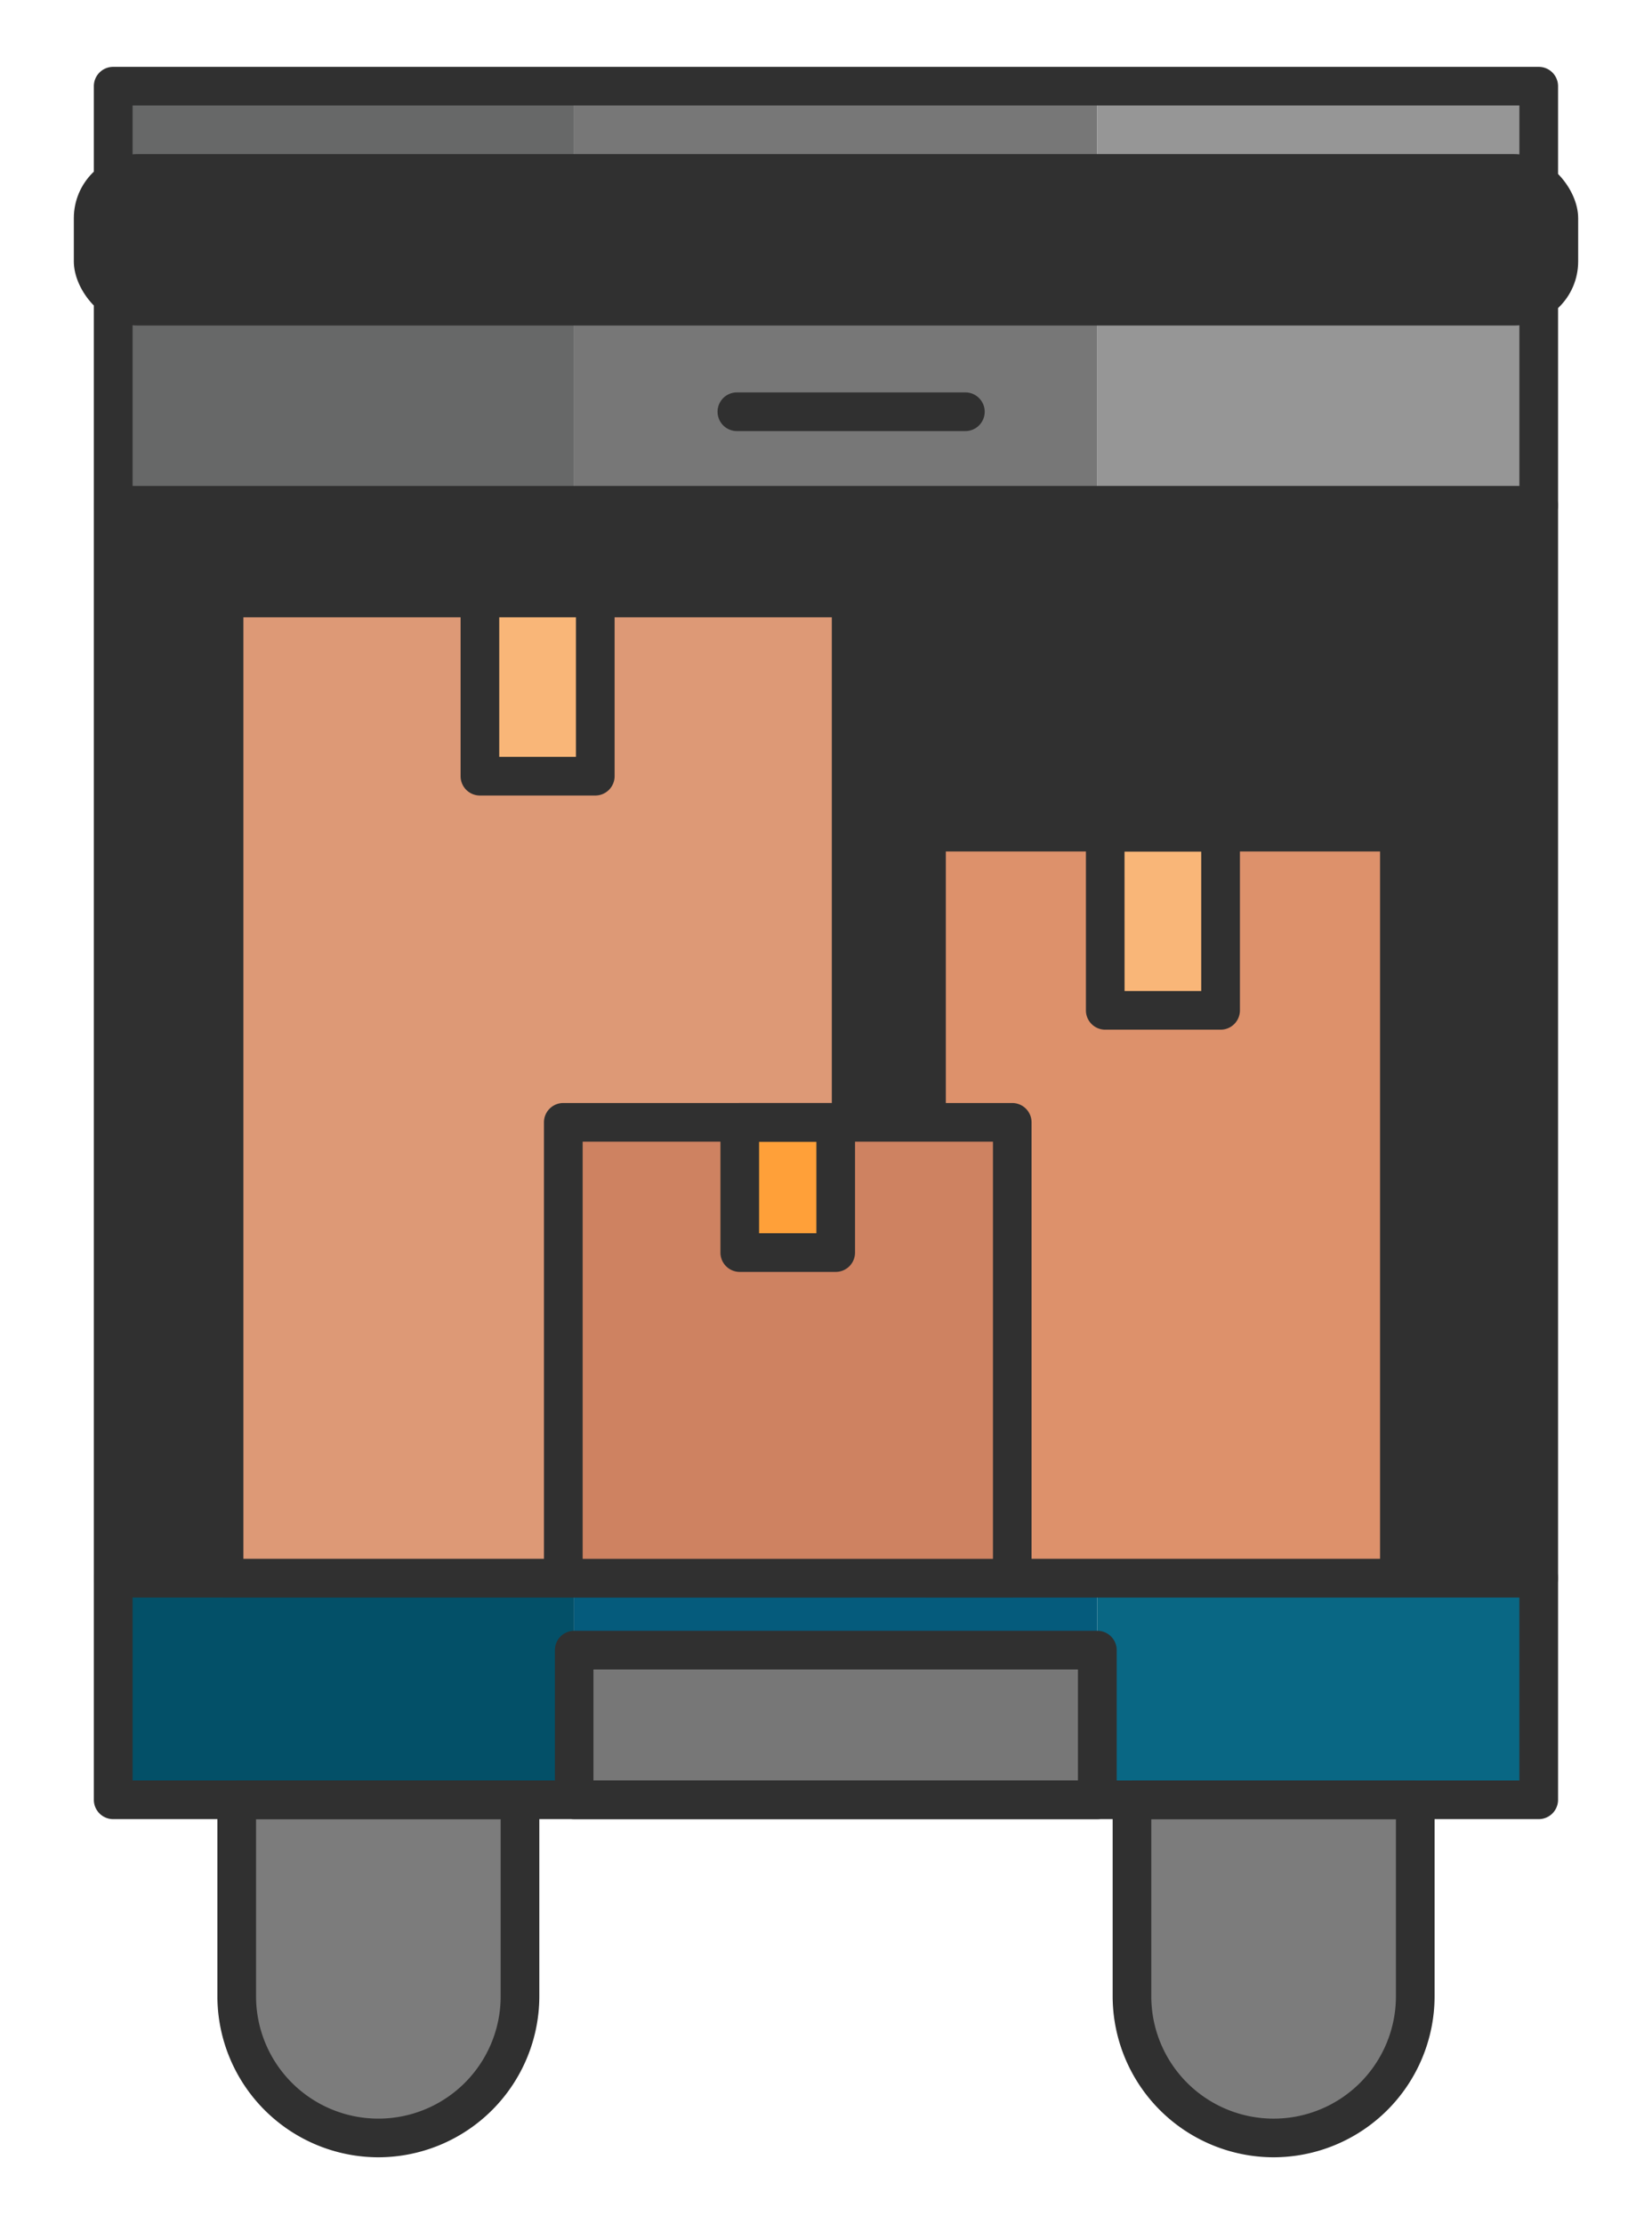 <svg id="Groupe_2836" data-name="Groupe 2836" xmlns="http://www.w3.org/2000/svg" width="78.917" height="106.227" viewBox="0 0 78.917 106.227">
  <g id="Groupe_2085" data-name="Groupe 2085" transform="translate(0 0)">
    <g id="Groupe_2006" data-name="Groupe 2006">
      <g id="Groupe_2005" data-name="Groupe 2005">
        <path id="Tracé_3114" data-name="Tracé 3114" d="M987.136,294.96v-1.62a4.119,4.119,0,0,0-4.115-4.115h-68.1a4.12,4.12,0,0,0-4.115,4.115v1.62a5.389,5.389,0,0,0-1.3,3.509v4.42a5.388,5.388,0,0,0,1.3,3.509v68.789a4.12,4.12,0,0,0,4.115,4.115h1.783v5.27a10.88,10.88,0,0,0,21.761,0V379.3h21.006v5.27a10.881,10.881,0,0,0,21.762,0V379.3h1.783a4.119,4.119,0,0,0,4.115-4.115V306.4a5.386,5.386,0,0,0,1.3-3.509v-4.42A5.384,5.384,0,0,0,987.136,294.96Z" transform="translate(-909.515 -289.225)" fill="none"/>
      </g>
    </g>
    <g id="Groupe_2084" data-name="Groupe 2084" transform="translate(3.527 3.192)">
      <g id="Groupe_2014" data-name="Groupe 2014" transform="translate(1.884 0.923)">
        <g id="Groupe_2007" data-name="Groupe 2007" transform="translate(21.093 4.206)">
          <path id="Tracé_3115" data-name="Tracé 3115" d="M979.409,309.009H952.572v-6.266h26.837Zm-24.991-1.847h23.144V304.59H954.419Z" transform="translate(-952.572 -302.743)" fill="#303030"/>
        </g>
        <g id="Groupe_2008" data-name="Groupe 2008">
          <rect id="Rectangle_861" data-name="Rectangle 861" width="22.016" height="5.129" fill="#676868"/>
        </g>
        <g id="Groupe_2009" data-name="Groupe 2009" transform="translate(22.016)">
          <rect id="Rectangle_862" data-name="Rectangle 862" width="24.99" height="5.129" fill="#777"/>
        </g>
        <g id="Groupe_2010" data-name="Groupe 2010" transform="translate(47.006)">
          <rect id="Rectangle_863" data-name="Rectangle 863" width="21.089" height="5.129" fill="#969696"/>
        </g>
        <g id="Groupe_2011" data-name="Groupe 2011" transform="translate(0 9.549)">
          <rect id="Rectangle_864" data-name="Rectangle 864" width="22.016" height="10.476" fill="#676868"/>
        </g>
        <g id="Groupe_2012" data-name="Groupe 2012" transform="translate(47.006 9.549)">
          <rect id="Rectangle_865" data-name="Rectangle 865" width="21.089" height="10.476" fill="#969696"/>
        </g>
        <g id="Groupe_2013" data-name="Groupe 2013" transform="translate(22.016 9.549)">
          <rect id="Rectangle_866" data-name="Rectangle 866" width="24.99" height="10.476" fill="#777"/>
        </g>
      </g>
      <g id="Groupe_2021" data-name="Groupe 2021" transform="translate(1.884 72.184)">
        <g id="Groupe_2016" data-name="Groupe 2016">
          <g id="Groupe_2015" data-name="Groupe 2015">
            <rect id="Rectangle_867" data-name="Rectangle 867" width="22.016" height="10.585" fill="#035068"/>
          </g>
        </g>
        <g id="Groupe_2018" data-name="Groupe 2018" transform="translate(47.006)">
          <g id="Groupe_2017" data-name="Groupe 2017">
            <rect id="Rectangle_868" data-name="Rectangle 868" width="21.089" height="10.585" fill="#096784"/>
          </g>
        </g>
        <g id="Groupe_2020" data-name="Groupe 2020" transform="translate(22.016)">
          <g id="Groupe_2019" data-name="Groupe 2019">
            <rect id="Rectangle_869" data-name="Rectangle 869" width="24.99" height="10.585" fill="#055b7c"/>
          </g>
        </g>
      </g>
      <g id="Groupe_2083" data-name="Groupe 2083">
        <g id="Groupe_2032" data-name="Groupe 2032" transform="translate(1.884 20.948)">
          <g id="Groupe_2023" data-name="Groupe 2023">
            <g id="Groupe_2022" data-name="Groupe 2022">
              <rect id="Rectangle_870" data-name="Rectangle 870" width="68.095" height="51.235" fill="#303030"/>
            </g>
          </g>
          <g id="Groupe_2026" data-name="Groupe 2026" transform="translate(22.016 54.673)">
            <g id="Groupe_2025" data-name="Groupe 2025">
              <g id="Groupe_2024" data-name="Groupe 2024">
                <rect id="Rectangle_871" data-name="Rectangle 871" width="24.99" height="7.148" fill="#777"/>
              </g>
            </g>
          </g>
          <g id="Groupe_2031" data-name="Groupe 2031" transform="translate(5.898 61.821)">
            <g id="Groupe_2028" data-name="Groupe 2028">
              <g id="Groupe_2027" data-name="Groupe 2027">
                <path id="Tracé_3116" data-name="Tracé 3116" d="M927.886,429.313v8.949a6.766,6.766,0,0,0,13.532,0v-8.949c0-.15-.034-.289-.044-.436H927.93C927.92,429.024,927.886,429.164,927.886,429.313Z" transform="translate(-927.886 -428.877)" fill="#7c7c7c"/>
              </g>
            </g>
            <g id="Groupe_2030" data-name="Groupe 2030" transform="translate(42.769)">
              <g id="Groupe_2029" data-name="Groupe 2029">
                <path id="Tracé_3117" data-name="Tracé 3117" d="M997.412,428.877c-.01.147-.044.287-.044.436v8.949a6.766,6.766,0,0,0,13.531,0v-8.949c0-.15-.034-.289-.044-.436Z" transform="translate(-997.368 -428.877)" fill="#7c7c7c"/>
              </g>
            </g>
          </g>
        </g>
        <g id="Groupe_2050" data-name="Groupe 2050">
          <g id="Groupe_2034" data-name="Groupe 2034" transform="translate(0.96 71.261)">
            <g id="Groupe_2033" data-name="Groupe 2033">
              <path id="Tracé_3118" data-name="Tracé 3118" d="M985.824,422.612h-68.1a.923.923,0,0,1-.923-.923V411.1a.923.923,0,0,1,.923-.923h68.1a.923.923,0,0,1,.923.923v10.585A.923.923,0,0,1,985.824,422.612Zm-67.172-1.847H984.9v-8.739H918.652Z" transform="translate(-916.805 -410.18)" fill="#303030"/>
            </g>
          </g>
          <g id="Groupe_2041" data-name="Groupe 2041">
            <g id="Groupe_2035" data-name="Groupe 2035" transform="translate(0.96)">
              <path id="Tracé_3119" data-name="Tracé 3119" d="M985.824,301.386h-68.1a.924.924,0,0,1-.923-.923v-5.129a.923.923,0,0,1,.923-.923h68.1a.923.923,0,0,1,.923.923v5.129A.924.924,0,0,1,985.824,301.386Zm-67.172-1.847H984.9v-3.283H918.652Z" transform="translate(-916.805 -294.41)" fill="#303030"/>
            </g>
            <g id="Groupe_2039" data-name="Groupe 2039" transform="translate(0.96 9.549)">
              <g id="Groupe_2036" data-name="Groupe 2036">
                <path id="Tracé_3120" data-name="Tracé 3120" d="M985.824,322.246h-68.1a.924.924,0,0,1-.923-.923V310.846a.924.924,0,0,1,.923-.923h68.1a.924.924,0,0,1,.923.923v10.476A.924.924,0,0,1,985.824,322.246ZM918.652,320.4H984.9v-8.63H918.652Z" transform="translate(-916.805 -309.923)" fill="#303030"/>
              </g>
              <g id="Groupe_2038" data-name="Groupe 2038" transform="translate(0 10.476)">
                <g id="Groupe_2037" data-name="Groupe 2037">
                  <path id="Tracé_3121" data-name="Tracé 3121" d="M985.824,380.025h-68.1a.923.923,0,0,1-.923-.923V327.866a.923.923,0,0,1,.923-.923h68.1a.923.923,0,0,1,.923.923V379.1A.923.923,0,0,1,985.824,380.025Zm-67.172-1.847H984.9V328.79H918.652Z" transform="translate(-916.805 -326.943)" fill="#303030"/>
                </g>
              </g>
            </g>
            <g id="Groupe_2040" data-name="Groupe 2040" transform="translate(0 4.168)">
              <rect id="Rectangle_872" data-name="Rectangle 872" width="71.863" height="8.188" rx="3.061" fill="#303030"/>
            </g>
          </g>
          <g id="Groupe_2044" data-name="Groupe 2044" transform="translate(22.976 74.698)">
            <g id="Groupe_2043" data-name="Groupe 2043">
              <g id="Groupe_2042" data-name="Groupe 2042">
                <path id="Tracé_3122" data-name="Tracé 3122" d="M978.486,424.759H953.5a.923.923,0,0,1-.923-.923v-7.148a.923.923,0,0,1,.923-.923h24.991a.923.923,0,0,1,.923.923v7.148A.923.923,0,0,1,978.486,424.759Zm-24.067-1.847h23.144v-5.3H954.419Z" transform="translate(-952.572 -415.765)" fill="#303030"/>
              </g>
            </g>
          </g>
          <g id="Groupe_2049" data-name="Groupe 2049" transform="translate(6.858 81.846)">
            <g id="Groupe_2046" data-name="Groupe 2046">
              <g id="Groupe_2045" data-name="Groupe 2045">
                <path id="Tracé_3123" data-name="Tracé 3123" d="M934.076,445.375a7.7,7.7,0,0,1-7.689-7.689v-8.949a2.777,2.777,0,0,1,.031-.381c.005-.038.012-.076.014-.116a.924.924,0,0,1,.922-.863H940.8a.924.924,0,0,1,.921.863c0,.039.009.078.013.116a2.675,2.675,0,0,1,.032.381v8.949A7.7,7.7,0,0,1,934.076,445.375Zm-5.842-16.151v8.462a5.842,5.842,0,1,0,11.685,0v-8.462Z" transform="translate(-926.387 -427.377)" fill="#303030"/>
              </g>
            </g>
            <g id="Groupe_2048" data-name="Groupe 2048" transform="translate(42.767)">
              <g id="Groupe_2047" data-name="Groupe 2047">
                <path id="Tracé_3124" data-name="Tracé 3124" d="M1003.556,445.375a7.7,7.7,0,0,1-7.689-7.689v-8.949a2.777,2.777,0,0,1,.033-.382c.005-.038.011-.076.014-.114a.924.924,0,0,1,.921-.863h13.444a.923.923,0,0,1,.921.863c0,.039.009.078.014.116a2.786,2.786,0,0,1,.032.381v8.949A7.7,7.7,0,0,1,1003.556,445.375Zm-5.843-16.151v8.462a5.843,5.843,0,0,0,11.686,0v-8.462Z" transform="translate(-995.867 -427.377)" fill="#303030"/>
              </g>
            </g>
          </g>
        </g>
        <g id="Groupe_2051" data-name="Groupe 2051" transform="translate(30.752 15.55)">
          <path id="Tracé_3125" data-name="Tracé 3125" d="M977.041,321.519H966.127a.923.923,0,0,1,0-1.847h10.914a.923.923,0,0,1,0,1.847Z" transform="translate(-965.204 -319.672)" fill="#303030"/>
        </g>
        <g id="Groupe_2056" data-name="Groupe 2056" transform="translate(7.176 25.368)">
          <g id="Groupe_2053" data-name="Groupe 2053">
            <g id="Groupe_2052" data-name="Groupe 2052">
              <rect id="Rectangle_873" data-name="Rectangle 873" width="29.955" height="46.816" fill="#dd9976"/>
            </g>
          </g>
          <g id="Groupe_2055" data-name="Groupe 2055" transform="translate(12.222)">
            <g id="Groupe_2054" data-name="Groupe 2054">
              <rect id="Rectangle_874" data-name="Rectangle 874" width="5.511" height="8.512" fill="#f9b678"/>
            </g>
          </g>
        </g>
        <g id="Groupe_2061" data-name="Groupe 2061" transform="translate(40.733 36.554)">
          <g id="Groupe_2058" data-name="Groupe 2058">
            <g id="Groupe_2057" data-name="Groupe 2057">
              <rect id="Rectangle_875" data-name="Rectangle 875" width="22.589" height="35.63" fill="#dd916b"/>
            </g>
          </g>
          <g id="Groupe_2060" data-name="Groupe 2060" transform="translate(8.539)">
            <g id="Groupe_2059" data-name="Groupe 2059">
              <rect id="Rectangle_876" data-name="Rectangle 876" width="5.511" height="8.512" fill="#f9b678"/>
            </g>
          </g>
        </g>
        <g id="Groupe_2066" data-name="Groupe 2066" transform="translate(6.253 24.445)">
          <g id="Groupe_2063" data-name="Groupe 2063">
            <g id="Groupe_2062" data-name="Groupe 2062">
              <path id="Tracé_3126" data-name="Tracé 3126" d="M956.282,382.785H926.326a.923.923,0,0,1-.923-.923V335.046a.923.923,0,0,1,.923-.923h29.956a.923.923,0,0,1,.923.923v46.816A.923.923,0,0,1,956.282,382.785Zm-29.032-1.847h28.109V335.97H927.25Z" transform="translate(-925.403 -334.123)" fill="#303030"/>
            </g>
          </g>
          <g id="Groupe_2065" data-name="Groupe 2065" transform="translate(12.223)">
            <g id="Groupe_2064" data-name="Groupe 2064">
              <path id="Tracé_3127" data-name="Tracé 3127" d="M951.694,344.482h-5.511a.924.924,0,0,1-.923-.923v-8.512a.923.923,0,0,1,.923-.923h5.511a.923.923,0,0,1,.923.923v8.512A.924.924,0,0,1,951.694,344.482Zm-4.588-1.847h3.664V335.97h-3.664Z" transform="translate(-945.26 -334.123)" fill="#303030"/>
            </g>
          </g>
        </g>
        <g id="Groupe_2071" data-name="Groupe 2071" transform="translate(39.809 35.63)">
          <g id="Groupe_2068" data-name="Groupe 2068">
            <g id="Groupe_2067" data-name="Groupe 2067">
              <path id="Tracé_3128" data-name="Tracé 3128" d="M1003.432,389.772H980.842a.923.923,0,0,1-.923-.923v-35.63a.923.923,0,0,1,.923-.923h22.589a.923.923,0,0,1,.923.923v35.63A.923.923,0,0,1,1003.432,389.772Zm-21.666-1.847h20.743V354.142H981.766Z" transform="translate(-979.919 -352.295)" fill="#303030"/>
            </g>
          </g>
          <g id="Groupe_2070" data-name="Groupe 2070" transform="translate(8.539)">
            <g id="Groupe_2069" data-name="Groupe 2069">
              <path id="Tracé_3129" data-name="Tracé 3129" d="M1000.226,362.653h-5.511a.923.923,0,0,1-.923-.923v-8.512a.923.923,0,0,1,.923-.923h5.511a.923.923,0,0,1,.923.923v8.512A.923.923,0,0,1,1000.226,362.653Zm-4.588-1.846H999.3v-6.665h-3.664Z" transform="translate(-993.792 -352.295)" fill="#303030"/>
            </g>
          </g>
        </g>
        <g id="Groupe_2082" data-name="Groupe 2082" transform="translate(22.458 49.49)">
          <g id="Groupe_2076" data-name="Groupe 2076" transform="translate(0.924 0.923)">
            <g id="Groupe_2073" data-name="Groupe 2073">
              <g id="Groupe_2072" data-name="Groupe 2072">
                <rect id="Rectangle_877" data-name="Rectangle 877" width="21.444" height="21.771" fill="#ce8261"/>
              </g>
            </g>
            <g id="Groupe_2075" data-name="Groupe 2075" transform="translate(8.43)">
              <g id="Groupe_2074" data-name="Groupe 2074">
                <rect id="Rectangle_878" data-name="Rectangle 878" width="4.583" height="6.22" fill="#ffa039"/>
              </g>
            </g>
          </g>
          <g id="Groupe_2081" data-name="Groupe 2081">
            <g id="Groupe_2078" data-name="Groupe 2078">
              <g id="Groupe_2077" data-name="Groupe 2077">
                <path id="Tracé_3130" data-name="Tracé 3130" d="M974.1,398.429H952.653a.923.923,0,0,1-.923-.923V375.734a.923.923,0,0,1,.923-.923H974.1a.923.923,0,0,1,.923.923v21.771A.923.923,0,0,1,974.1,398.429Zm-20.521-1.847h19.6V376.658h-19.6Z" transform="translate(-951.73 -374.811)" fill="#303030"/>
              </g>
            </g>
            <g id="Groupe_2080" data-name="Groupe 2080" transform="translate(8.43)">
              <g id="Groupe_2079" data-name="Groupe 2079">
                <path id="Tracé_3131" data-name="Tracé 3131" d="M970.933,382.878h-4.583a.923.923,0,0,1-.923-.923v-6.22a.923.923,0,0,1,.923-.923h4.583a.923.923,0,0,1,.923.923v6.22A.923.923,0,0,1,970.933,382.878Zm-3.66-1.847h2.737v-4.373h-2.737Z" transform="translate(-965.426 -374.811)" fill="#303030"/>
              </g>
            </g>
          </g>
        </g>
      </g>
    </g>
  </g>
</svg>
